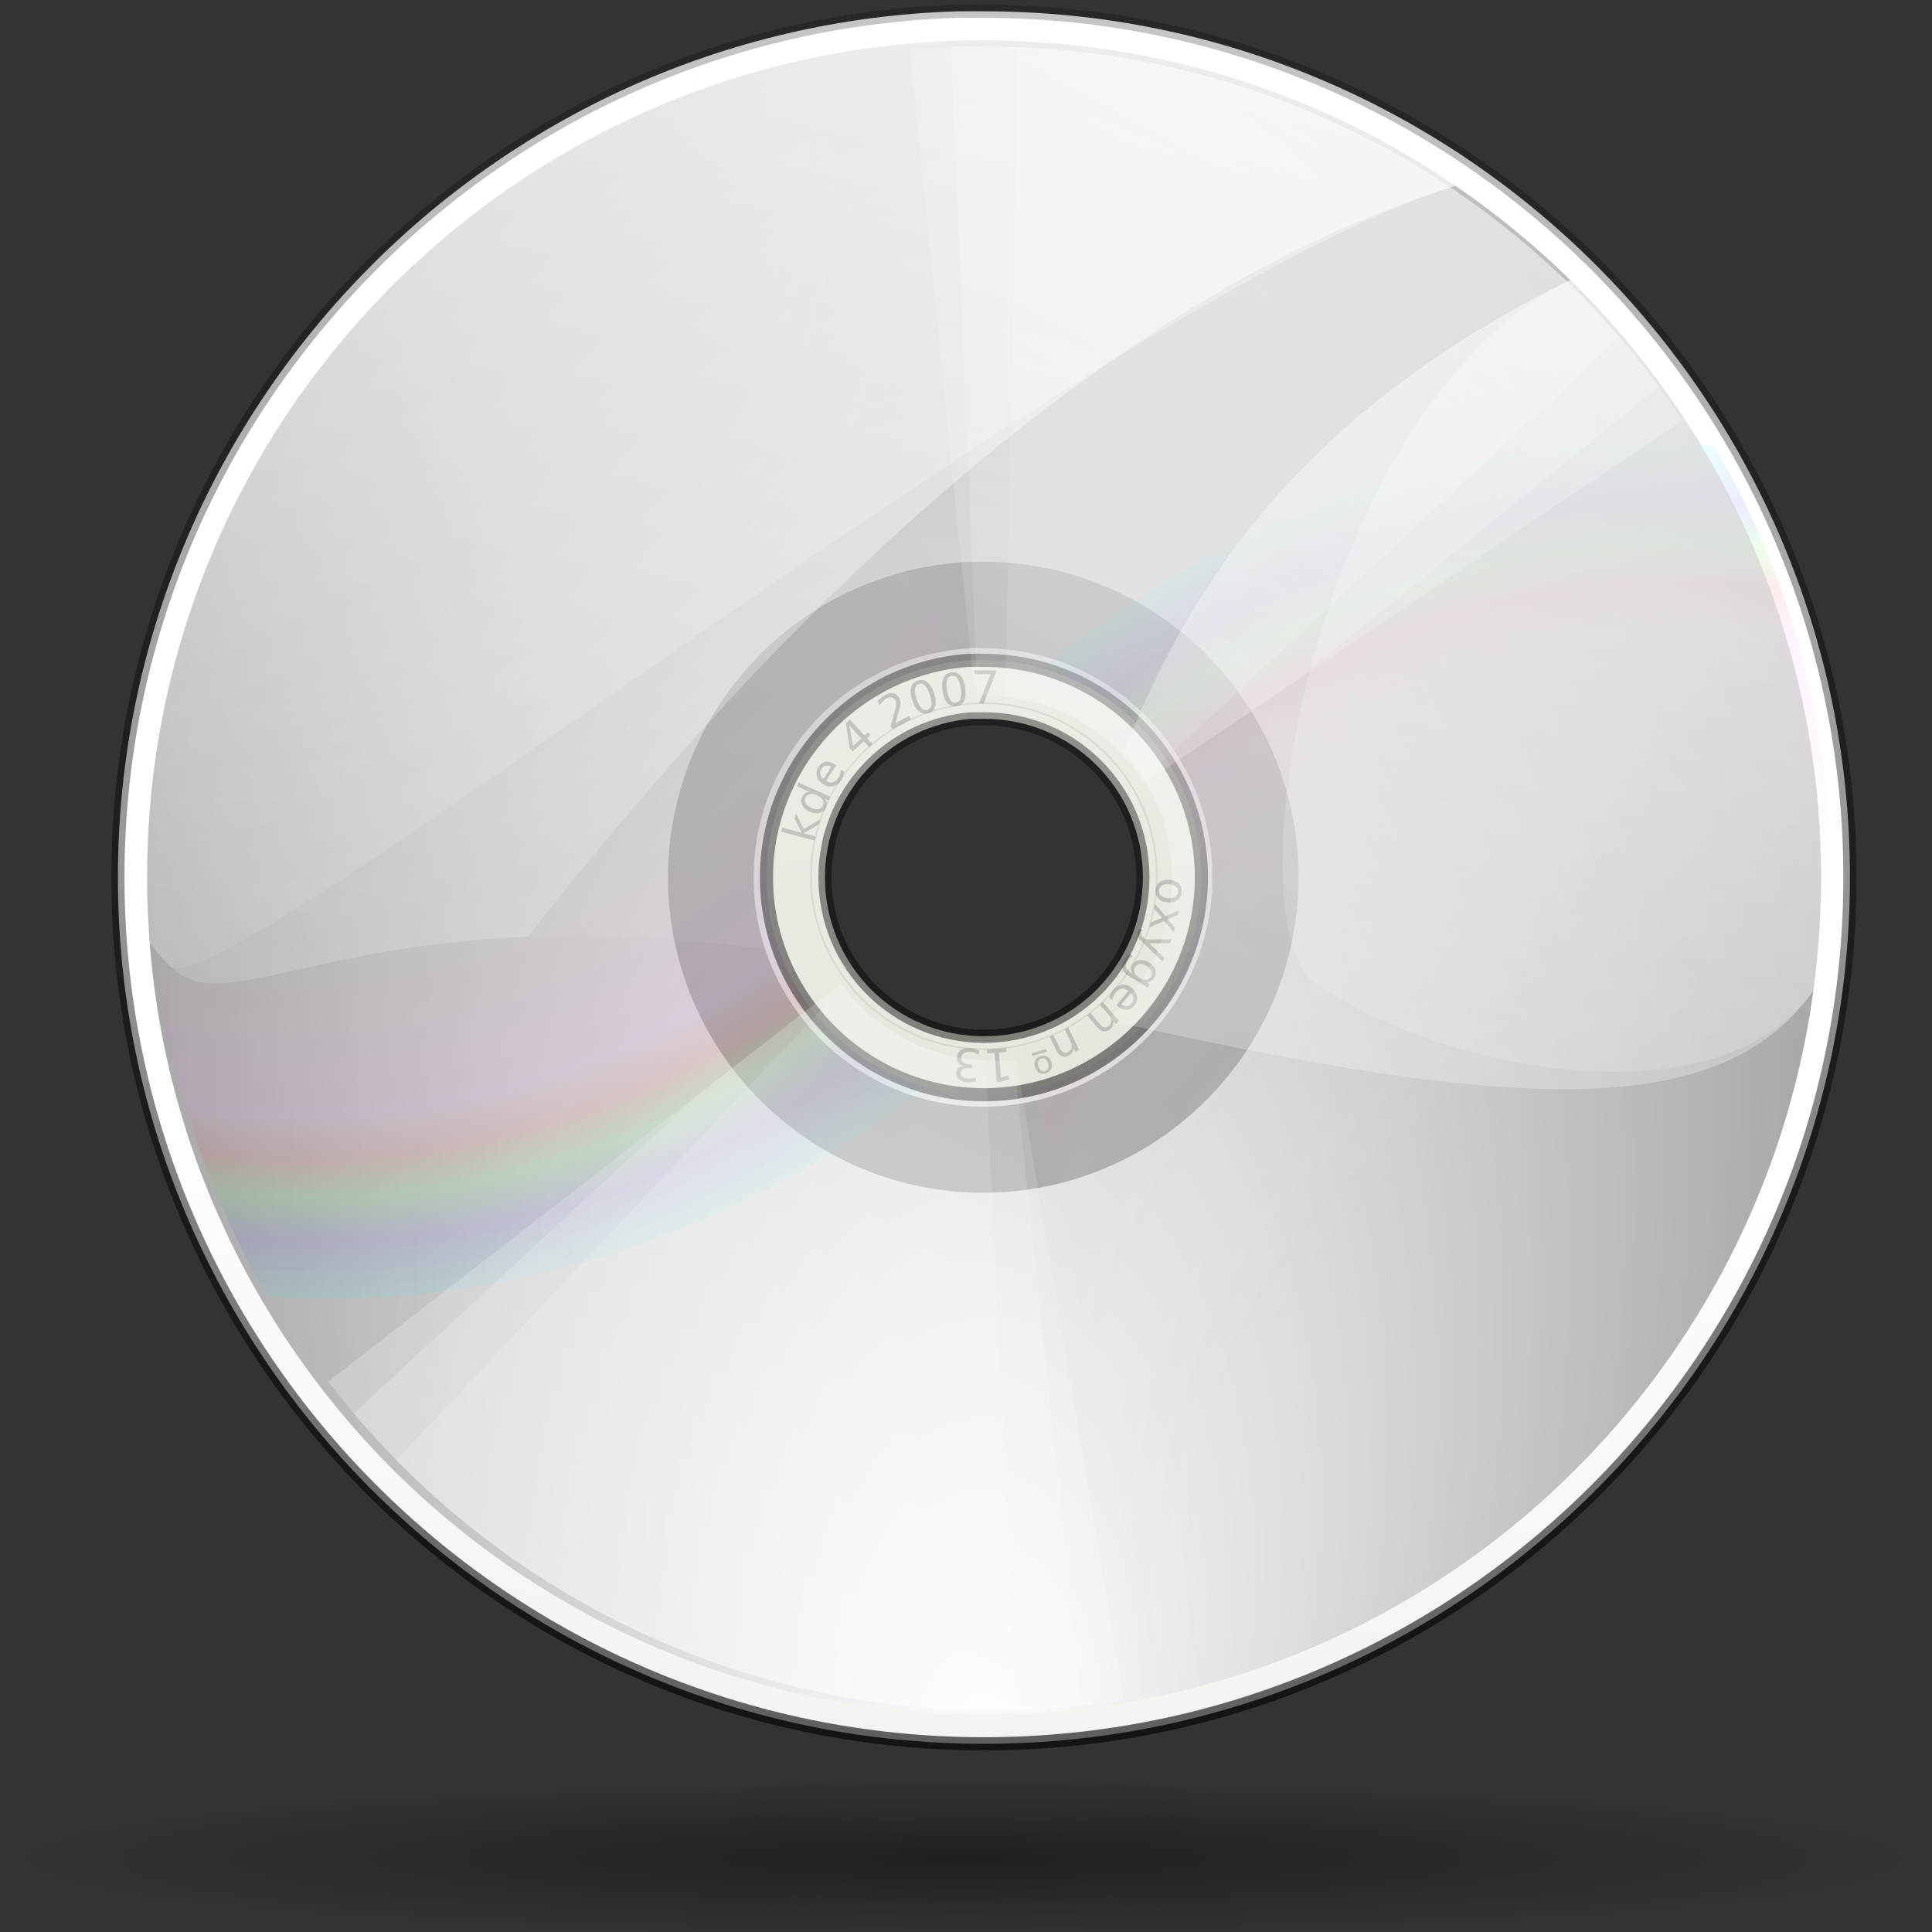 <?xml version="1.0" encoding="UTF-8" standalone="no"?>
<!-- Created with Inkscape (http://www.inkscape.org/) -->
<svg
   xmlns:dc="http://purl.org/dc/elements/1.1/"
   xmlns:cc="http://web.resource.org/cc/"
   xmlns:rdf="http://www.w3.org/1999/02/22-rdf-syntax-ns#"
   xmlns:svg="http://www.w3.org/2000/svg"
   xmlns="http://www.w3.org/2000/svg"
   xmlns:xlink="http://www.w3.org/1999/xlink"
   xmlns:sodipodi="http://sodipodi.sourceforge.net/DTD/sodipodi-0.dtd"
   xmlns:inkscape="http://www.inkscape.org/namespaces/inkscape"
   width="128"
   height="128"
   id="svg1307"
   sodipodi:version="0.32"
   inkscape:version="0.44"
   version="1.0"
   sodipodi:docbase="/home/pinheiro/artwork/Oxygen/theme/svg/actions"
   sodipodi:docname="cd.svg">
  <rect width="100%" height="100%" fill="#333333" stroke="none"/>
  <defs
     id="defs1309">
    <linearGradient
       id="linearGradient2322">
      <stop
         id="stop2324"
         offset="0"
         style="stop-color:#ffffff;stop-opacity:1;" />
      <stop
         id="stop2326"
         offset="1"
         style="stop-color:#999999;stop-opacity:1;" />
    </linearGradient>
    <linearGradient
       inkscape:collect="always"
       id="linearGradient2512">
      <stop
         style="stop-color:#ffffff;stop-opacity:1;"
         offset="0"
         id="stop2514" />
      <stop
         style="stop-color:#ffffff;stop-opacity:0;"
         offset="1"
         id="stop2516" />
    </linearGradient>
    <linearGradient
       inkscape:collect="always"
       id="linearGradient2430">
      <stop
         style="stop-color:#000000;stop-opacity:1;"
         offset="0"
         id="stop2432" />
      <stop
         style="stop-color:#000000;stop-opacity:0;"
         offset="1"
         id="stop2434" />
    </linearGradient>
    <linearGradient
       id="linearGradient2369">
      <stop
         style="stop-color:#ffffff;stop-opacity:0;"
         offset="0"
         id="stop2371" />
      <stop
         id="stop2385"
         offset="0.297"
         style="stop-color:#ffffff;stop-opacity:0;" />
      <stop
         id="stop2383"
         offset="0.483"
         style="stop-color:#ff6dff;stop-opacity:1;" />
      <stop
         id="stop2377"
         offset="0.5"
         style="stop-color:#ff0000;stop-opacity:1;" />
      <stop
         style="stop-color:#00ff00;stop-opacity:1;"
         offset="0.516"
         id="stop2381" />
      <stop
         style="stop-color:#0000ff;stop-opacity:1;"
         offset="0.534"
         id="stop2379" />
      <stop
         id="stop2387"
         offset="0.558"
         style="stop-color:#00ffff;stop-opacity:1;" />
      <stop
         style="stop-color:#ffffff;stop-opacity:0;"
         offset="0.558"
         id="stop2389" />
      <stop
         style="stop-color:#000000;stop-opacity:0;"
         offset="1"
         id="stop2373" />
    </linearGradient>
    <linearGradient
       id="linearGradient3325">
      <stop
         id="stop3327"
         offset="0"
         style="stop-color:#ffffff;stop-opacity:1;" />
      <stop
         id="stop3329"
         offset="1"
         style="stop-color:#ffffff;stop-opacity:0;" />
    </linearGradient>
    <linearGradient
       inkscape:collect="always"
       id="linearGradient3291">
      <stop
         style="stop-color:#000000;stop-opacity:1;"
         offset="0"
         id="stop3293" />
      <stop
         style="stop-color:#000000;stop-opacity:0;"
         offset="1"
         id="stop3295" />
    </linearGradient>
    <linearGradient
       id="linearGradient3225">
      <stop
         style="stop-color:#ffffff;stop-opacity:1;"
         offset="0"
         id="stop3227" />
      <stop
         style="stop-color:#aca386;stop-opacity:1;"
         offset="1"
         id="stop3229" />
    </linearGradient>
    <radialGradient
       inkscape:collect="always"
       xlink:href="#linearGradient3291"
       id="radialGradient3297"
       cx="63.912"
       cy="115.709"
       fx="63.912"
       fy="115.709"
       r="63.912"
       gradientTransform="matrix(1,0,0,0.198,0,92.822)"
       gradientUnits="userSpaceOnUse" />
    <radialGradient
       inkscape:collect="always"
       xlink:href="#linearGradient2369"
       id="radialGradient2349"
       gradientUnits="userSpaceOnUse"
       gradientTransform="matrix(0.946,-1.586,1.489,0.888,-90.738,134.283)"
       spreadMethod="repeat"
       cx="86.041"
       cy="68.49"
       fx="80.438"
       fy="103.686"
       r="59.778" />
    <radialGradient
       inkscape:collect="always"
       xlink:href="#linearGradient2369"
       id="radialGradient2351"
       gradientUnits="userSpaceOnUse"
       gradientTransform="matrix(-0.946,1.586,-1.489,-0.888,222.063,-16.252)"
       spreadMethod="repeat"
       cx="86.041"
       cy="68.49"
       fx="80.438"
       fy="103.686"
       r="59.778" />
    <linearGradient
       inkscape:collect="always"
       xlink:href="#linearGradient2512"
       id="linearGradient2359"
       gradientUnits="userSpaceOnUse"
       x1="102.062"
       y1="-2.706"
       x2="59.812"
       y2="75.044" />
    <linearGradient
       inkscape:collect="always"
       xlink:href="#linearGradient2512"
       id="linearGradient2361"
       gradientUnits="userSpaceOnUse"
       x1="102.062"
       y1="-2.706"
       x2="59.812"
       y2="75.044" />
    <linearGradient
       inkscape:collect="always"
       xlink:href="#linearGradient2512"
       id="linearGradient2363"
       gradientUnits="userSpaceOnUse"
       x1="102.062"
       y1="-2.706"
       x2="59.812"
       y2="75.044" />
    <linearGradient
       inkscape:collect="always"
       xlink:href="#linearGradient2512"
       id="linearGradient2365"
       gradientUnits="userSpaceOnUse"
       x1="102.062"
       y1="-2.706"
       x2="59.812"
       y2="75.044" />
    <linearGradient
       inkscape:collect="always"
       xlink:href="#linearGradient2512"
       id="linearGradient2367"
       gradientUnits="userSpaceOnUse"
       x1="102.062"
       y1="-2.706"
       x2="59.812"
       y2="75.044" />
    <linearGradient
       inkscape:collect="always"
       xlink:href="#linearGradient2512"
       id="linearGradient2370"
       gradientUnits="userSpaceOnUse"
       x1="102.062"
       y1="-2.706"
       x2="59.812"
       y2="75.044" />
    <linearGradient
       inkscape:collect="always"
       xlink:href="#linearGradient3325"
       id="linearGradient2377"
       gradientUnits="userSpaceOnUse"
       gradientTransform="matrix(0.934,0,0,0.934,3.973,2.064)"
       x1="95.239"
       y1="-52.086"
       x2="53.753"
       y2="102.74" />
    <linearGradient
       inkscape:collect="always"
       xlink:href="#linearGradient3325"
       id="linearGradient2380"
       gradientUnits="userSpaceOnUse"
       gradientTransform="matrix(0.934,0,0,0.934,3.973,2.064)"
       x1="95.239"
       y1="-52.086"
       x2="53.753"
       y2="102.74" />
    <linearGradient
       inkscape:collect="always"
       xlink:href="#linearGradient3225"
       id="linearGradient2396"
       gradientUnits="userSpaceOnUse"
       x1="-16.631"
       y1="-37.966"
       x2="61.224"
       y2="406.26" />
    <linearGradient
       inkscape:collect="always"
       xlink:href="#linearGradient2430"
       id="linearGradient2398"
       gradientUnits="userSpaceOnUse"
       gradientTransform="translate(-0.582,-0.881)"
       x1="73.64"
       y1="232.7"
       x2="72.252"
       y2="-64.937" />
    <linearGradient
       inkscape:collect="always"
       xlink:href="#linearGradient3325"
       id="linearGradient2401"
       gradientUnits="userSpaceOnUse"
       gradientTransform="matrix(0.934,0,0,0.934,3.973,2.064)"
       x1="95.239"
       y1="-52.086"
       x2="53.753"
       y2="102.74" />
    <radialGradient
       inkscape:collect="always"
       xlink:href="#linearGradient2322"
       id="radialGradient2407"
       gradientUnits="userSpaceOnUse"
       gradientTransform="matrix(1.076,-8.385946e-8,1.399714e-7,1.797,-5.596,-49.411)"
       cx="65.766"
       cy="59.857"
       fx="65.766"
       fy="95.101"
       r="59.778" />
    <linearGradient
       inkscape:collect="always"
       xlink:href="#linearGradient3225"
       id="linearGradient2410"
       gradientUnits="userSpaceOnUse"
       x1="76.869"
       y1="73.034"
       x2="61.224"
       y2="406.26" />
    <linearGradient
       inkscape:collect="always"
       xlink:href="#linearGradient2430"
       id="linearGradient2412"
       gradientUnits="userSpaceOnUse"
       gradientTransform="translate(-0.582,-0.881)"
       x1="73.64"
       y1="232.7"
       x2="72.252"
       y2="-64.937" />
  </defs>
  <sodipodi:namedview
     id="base"
     pagecolor="#ffffff"
     bordercolor="#666666"
     borderopacity="1.0"
     inkscape:pageopacity="0.0"
     inkscape:pageshadow="2"
     inkscape:zoom="2.1746799"
     inkscape:cx="122.43347"
     inkscape:cy="51.301724"
     inkscape:current-layer="layer1"
     showgrid="false"
     inkscape:document-units="px"
     inkscape:grid-bbox="true"
     guidetolerance="0.1px"
     showguides="true"
     inkscape:guide-bbox="true"
     inkscape:window-width="1106"
     inkscape:window-height="958"
     inkscape:window-x="564"
     inkscape:window-y="73">
    <sodipodi:guide
       orientation="horizontal"
       position="32.487"
       id="guide2204" />
  </sodipodi:namedview>
  <g
     id="layer1"
     inkscape:label="Layer 1"
     inkscape:groupmode="layer">
    <path
       sodipodi:nodetypes="ccc"
       id="path2276"
       d="M 50.893,3.281 L 50.893,0.487 L 50.893,3.281 z "
       style="fill:#ffffff;fill-opacity:0.757;fill-rule:nonzero;stroke:none;stroke-width:0.5;stroke-linecap:round;stroke-linejoin:round;stroke-miterlimit:4;stroke-dasharray:none;stroke-dashoffset:4;stroke-opacity:1" />
    <path
       sodipodi:type="arc"
       style="opacity:0.381;fill:url(#radialGradient3297);fill-opacity:1.0;fill-rule:nonzero;stroke:none;stroke-width:0;stroke-linecap:round;stroke-linejoin:round;stroke-miterlimit:4;stroke-dasharray:none;stroke-dashoffset:4;stroke-opacity:1"
       id="path3289"
       sodipodi:cx="63.912209"
       sodipodi:cy="115.70919"
       sodipodi:rx="63.912209"
       sodipodi:ry="12.641975"
       d="M 127.824 115.709 A 63.912 12.642 0 1 1  0,115.709 A 63.912 12.642 0 1 1  127.824 115.709 z"
       transform="matrix(1,0,0,0.417,0,74.872)" />
    <path
       style="fill:url(#linearGradient2410);fill-opacity:1;fill-rule:nonzero;stroke:url(#linearGradient2412);stroke-width:0.871;stroke-linecap:round;stroke-linejoin:round;stroke-miterlimit:4;stroke-dasharray:none;stroke-dashoffset:4;stroke-opacity:1"
       d="M 63.375,0.75 C 32.565,1.724 7.812,27.085 7.812,58.125 C 7.813,89.782 33.531,115.531 65.188,115.531 C 96.844,115.531 122.562,89.78 122.562,58.125 C 122.562,26.47 96.843,0.75 65.188,0.75 C 64.742,0.75 64.259,0.736 63.719,0.75 C 63.598,0.753 63.496,0.746 63.375,0.75 z M 63.5,4.625 C 63.613,4.621 63.7,4.628 63.812,4.625 C 64.223,4.615 64.677,4.625 65.188,4.625 C 94.75,4.625 118.688,28.563 118.688,58.125 C 118.688,87.687 94.748,111.656 65.188,111.656 C 35.627,111.656 11.688,87.686 11.688,58.125 C 11.688,29.14 34.739,5.534 63.5,4.625 z "
       id="path2571" />
    <path
       style="fill:url(#radialGradient2407);fill-opacity:1;fill-rule:nonzero;stroke:none;stroke-width:0.997;stroke-linecap:round;stroke-linejoin:round;stroke-miterlimit:4;stroke-dasharray:none;stroke-dashoffset:4;stroke-opacity:1"
       d="M 63.786,2.688 C 33.838,3.448 9.749,27.992 9.749,58.122 C 9.749,88.731 34.603,113.585 65.211,113.585 C 95.82,113.585 120.645,88.731 120.645,58.122 C 120.645,27.514 95.82,2.688 65.211,2.688 C 64.733,2.688 64.262,2.676 63.786,2.688 z M 64.484,45.674 C 64.723,45.661 64.97,45.674 65.211,45.674 C 72.093,45.674 77.659,51.241 77.659,58.122 C 77.659,65.004 72.093,70.599 65.211,70.599 C 58.33,70.599 52.734,65.004 52.734,58.122 C 52.734,51.483 57.938,46.048 64.484,45.674 z "
       id="path1410" />
    <path
       style="opacity:0.77;fill:#a0a0a0;fill-opacity:1;fill-rule:nonzero;stroke:none;stroke-width:0.836;stroke-linecap:round;stroke-linejoin:round;stroke-miterlimit:4;stroke-dasharray:none;stroke-dashoffset:4;stroke-opacity:1"
       d="M 64.746,37.217 C 53.396,37.433 44.257,46.719 44.257,58.12 C 44.257,69.656 53.592,79.022 65.128,79.022 C 76.664,79.022 86.031,69.656 86.031,58.12 C 86.031,46.584 76.664,37.217 65.128,37.217 C 64.993,37.217 64.88,37.215 64.746,37.217 z M 64.427,42.921 C 64.665,42.916 64.889,42.953 65.128,42.953 C 73.517,42.953 80.327,49.731 80.327,58.12 C 80.327,66.508 73.517,73.319 65.128,73.319 C 56.74,73.319 49.929,66.508 49.929,58.12 C 49.929,50.026 56.288,43.408 64.268,42.953 C 64.322,42.949 64.372,42.922 64.427,42.921 z "
       id="path1375" />
    <g
       id="g2410"
       transform="matrix(0.952,0.307,-0.307,0.952,21.259,-18.615)">
      <path
         id="path2391"
         d="M 38.836,10.483 L 59.803,48.024 C 65.796,44.743 73.306,46.887 76.645,52.864 C 79.983,58.841 77.884,66.387 71.948,69.769 L 92.915,107.311 C 119.559,92.356 129.065,58.601 114.159,31.912 C 99.253,5.224 65.542,-4.359 38.836,10.483 z "
         style="opacity:0.074;fill:url(#radialGradient2349);fill-opacity:1;fill-rule:nonzero;stroke:none;stroke-width:0.997;stroke-linecap:round;stroke-linejoin:round;stroke-miterlimit:4;stroke-dasharray:none;stroke-dashoffset:4;stroke-opacity:1" />
      <path
         style="opacity:0.074;fill:url(#radialGradient2351);fill-opacity:1;fill-rule:nonzero;stroke:none;stroke-width:0.997;stroke-linecap:round;stroke-linejoin:round;stroke-miterlimit:4;stroke-dasharray:none;stroke-dashoffset:4;stroke-opacity:1"
         d="M 92.489,107.548 L 71.522,70.007 C 65.529,73.288 58.019,71.144 54.68,65.167 C 51.342,59.19 53.441,51.644 59.377,48.262 L 38.41,10.721 C 11.766,25.675 2.26,59.431 17.166,86.119 C 32.072,112.808 65.783,122.39 92.489,107.548 z "
         id="path2406" />
    </g>
    <path
       style="opacity:0.266;fill:url(#linearGradient2401);fill-opacity:1;fill-rule:nonzero;stroke:none;stroke-width:0.997;stroke-linecap:round;stroke-linejoin:round;stroke-miterlimit:4;stroke-dasharray:none;stroke-dashoffset:4;stroke-opacity:1"
       d="M 63.788,2.677 C 33.84,3.436 9.75,27.985 9.75,58.115 C 9.75,59.58 9.784,61.027 9.896,62.463 C 10.298,62.987 10.767,63.488 11.238,63.98 C 15.447,68.372 24.334,58.604 53.868,63.338 C 53.136,61.752 52.73,59.975 52.73,58.115 C 52.73,51.476 57.942,46.059 64.489,45.685 C 64.727,45.672 64.976,45.685 65.218,45.685 C 72.1,45.685 77.648,51.234 77.648,58.115 C 77.648,61.892 75.98,65.28 73.33,67.569 C 101.108,73.846 114.101,74.124 120.132,65.643 C 120.133,65.633 120.16,65.625 120.161,65.614 C 120.492,63.165 120.657,60.655 120.657,58.115 C 120.657,27.507 95.827,2.677 65.218,2.677 C 64.74,2.677 64.264,2.664 63.788,2.677 z "
       id="path2298" />
    <path
       style="fill:url(#linearGradient2396);fill-opacity:1;fill-rule:nonzero;stroke:url(#linearGradient2398);stroke-width:0.871;stroke-linecap:round;stroke-linejoin:round;stroke-miterlimit:4;stroke-dasharray:none;stroke-dashoffset:4;stroke-opacity:1"
       d="M 64.125,43.75 C 56.695,44.311 50.781,50.564 50.781,58.125 C 50.781,66.056 57.257,72.531 65.188,72.531 C 73.118,72.531 79.594,66.05 79.594,58.125 C 79.594,50.2 73.113,43.75 65.188,43.75 C 65.018,43.75 64.763,43.728 64.375,43.75 C 64.286,43.755 64.213,43.743 64.125,43.75 z M 64.344,47.625 C 64.43,47.618 64.507,47.63 64.594,47.625 C 64.683,47.62 64.873,47.625 65.188,47.625 C 71.025,47.625 75.719,52.287 75.719,58.125 C 75.719,63.963 71.02,68.656 65.188,68.656 C 59.355,68.656 54.656,63.957 54.656,58.125 C 54.656,52.585 58.927,48.066 64.344,47.625 z "
       id="path2426" />
    <path
       style="font-size:3px;font-style:normal;font-variant:normal;font-weight:normal;font-stretch:normal;text-align:start;line-height:125%;writing-mode:lr-tb;text-anchor:start;opacity:0.172;fill:black;fill-opacity:1;stroke:none;stroke-width:1px;stroke-linecap:butt;stroke-linejoin:miter;stroke-opacity:1;font-family:Bitstream Vera Sans"
       d="M 78.056,59.087 C 78.067,58.943 78.019,58.824 77.912,58.732 C 77.807,58.64 77.656,58.586 77.46,58.572 C 77.264,58.557 77.107,58.587 76.988,58.661 C 76.869,58.736 76.805,58.847 76.794,58.992 C 76.783,59.135 76.831,59.253 76.938,59.345 C 77.044,59.437 77.195,59.49 77.39,59.505 C 77.584,59.52 77.74,59.489 77.859,59.414 C 77.98,59.339 78.045,59.23 78.056,59.087 M 78.284,59.104 C 78.266,59.338 78.176,59.515 78.014,59.637 C 77.853,59.759 77.637,59.81 77.368,59.79 C 77.101,59.77 76.895,59.687 76.752,59.542 C 76.611,59.398 76.548,59.208 76.566,58.975 C 76.584,58.74 76.673,58.562 76.835,58.44 C 76.998,58.319 77.214,58.268 77.481,58.288 C 77.75,58.309 77.956,58.391 78.097,58.535 C 78.239,58.679 78.301,58.869 78.284,59.104 M 77.773,61.776 L 77.129,61.018 L 76.168,61.434 L 76.24,61.125 L 76.976,60.806 L 76.456,60.195 L 76.528,59.885 L 77.22,60.7 L 78.114,60.31 L 78.042,60.619 L 77.374,60.911 L 77.845,61.467 L 77.773,61.776 M 75.641,62.371 C 75.488,62.227 75.398,62.111 75.37,62.021 C 75.342,61.932 75.351,61.831 75.396,61.719 L 75.477,61.519 L 75.686,61.604 L 75.627,61.751 C 75.599,61.819 75.593,61.879 75.61,61.931 C 75.628,61.982 75.688,62.055 75.79,62.15 L 75.886,62.241 L 77.631,62.232 L 77.524,62.497 L 76.142,62.491 L 77.139,63.447 L 77.032,63.712 L 75.641,62.371 M 75.491,64.785 C 75.658,64.886 75.808,64.93 75.942,64.917 C 76.075,64.904 76.18,64.836 76.255,64.711 C 76.33,64.588 76.343,64.463 76.293,64.338 C 76.243,64.214 76.134,64.101 75.967,64 C 75.801,63.899 75.652,63.855 75.518,63.868 C 75.384,63.881 75.28,63.95 75.205,64.073 C 75.129,64.198 75.117,64.322 75.167,64.446 C 75.217,64.571 75.325,64.684 75.491,64.785 M 74.807,64.685 C 74.569,64.54 74.423,64.38 74.372,64.203 C 74.319,64.026 74.36,63.828 74.492,63.61 C 74.542,63.529 74.594,63.456 74.65,63.392 C 74.706,63.327 74.766,63.269 74.832,63.216 L 75.057,63.352 C 74.979,63.398 74.911,63.448 74.853,63.503 C 74.796,63.559 74.746,63.62 74.705,63.689 C 74.613,63.84 74.584,63.977 74.618,64.1 C 74.65,64.223 74.747,64.333 74.906,64.43 L 75.02,64.499 C 74.966,64.401 74.941,64.303 74.946,64.204 C 74.95,64.105 74.983,64.003 75.046,63.9 C 75.151,63.728 75.3,63.629 75.495,63.604 C 75.69,63.578 75.896,63.631 76.112,63.762 C 76.329,63.894 76.471,64.052 76.538,64.237 C 76.605,64.422 76.587,64.6 76.482,64.772 C 76.419,64.876 76.345,64.952 76.259,65.001 C 76.173,65.051 76.074,65.074 75.963,65.072 L 76.175,65.201 L 76.036,65.431 L 74.807,64.685 M 74.064,66.672 L 73.964,66.586 L 74.77,65.645 C 74.622,65.533 74.478,65.484 74.339,65.496 C 74.2,65.509 74.073,65.584 73.956,65.719 C 73.889,65.798 73.833,65.882 73.79,65.972 C 73.746,66.063 73.712,66.161 73.688,66.267 L 73.494,66.101 C 73.526,66.001 73.567,65.905 73.617,65.814 C 73.666,65.723 73.725,65.638 73.793,65.558 C 73.964,65.36 74.157,65.252 74.372,65.234 C 74.587,65.218 74.793,65.294 74.99,65.463 C 75.194,65.638 75.309,65.831 75.334,66.043 C 75.359,66.257 75.292,66.457 75.132,66.644 C 74.988,66.811 74.821,66.897 74.629,66.902 C 74.438,66.908 74.249,66.831 74.064,66.672 M 74.299,66.519 C 74.413,66.613 74.529,66.658 74.648,66.654 C 74.767,66.65 74.87,66.598 74.956,66.497 C 75.054,66.383 75.1,66.264 75.095,66.14 C 75.089,66.016 75.032,65.899 74.924,65.788 L 74.299,66.519 M 72.667,68.034 L 72.029,67.277 L 72.236,67.103 L 72.868,67.854 C 72.968,67.972 73.066,68.042 73.162,68.062 C 73.258,68.082 73.352,68.053 73.445,67.975 C 73.556,67.881 73.614,67.772 73.618,67.647 C 73.623,67.522 73.574,67.398 73.47,67.275 L 72.873,66.566 L 73.08,66.391 L 74.137,67.646 L 73.93,67.821 L 73.766,67.626 C 73.78,67.743 73.77,67.848 73.734,67.941 C 73.699,68.035 73.637,68.119 73.55,68.193 C 73.406,68.314 73.259,68.361 73.109,68.334 C 72.961,68.307 72.813,68.207 72.667,68.034 M 69.974,69.576 L 69.543,68.684 L 69.786,68.567 L 70.213,69.45 C 70.281,69.59 70.359,69.681 70.447,69.724 C 70.535,69.768 70.634,69.763 70.742,69.71 C 70.873,69.647 70.957,69.555 70.992,69.435 C 71.027,69.315 71.01,69.182 70.94,69.038 L 70.536,68.204 L 70.78,68.086 L 71.495,69.562 L 71.251,69.68 L 71.14,69.451 C 71.125,69.568 71.089,69.667 71.032,69.749 C 70.974,69.831 70.893,69.897 70.791,69.947 C 70.621,70.029 70.467,70.039 70.329,69.975 C 70.191,69.913 70.073,69.78 69.974,69.576 M 69.368,69.669 L 68.407,69.972 L 68.353,69.8 L 69.314,69.498 L 69.368,69.669 M 69.296,71.117 C 69.129,71.17 68.981,71.16 68.853,71.086 C 68.725,71.014 68.633,70.889 68.577,70.711 C 68.521,70.533 68.524,70.378 68.588,70.245 C 68.652,70.114 68.767,70.021 68.934,69.969 C 69.101,69.916 69.249,69.926 69.378,69.998 C 69.507,70.07 69.599,70.194 69.655,70.371 C 69.711,70.549 69.707,70.705 69.642,70.838 C 69.578,70.972 69.463,71.065 69.296,71.117 M 69.245,70.957 C 69.343,70.926 69.409,70.864 69.444,70.77 C 69.48,70.677 69.477,70.567 69.437,70.44 C 69.398,70.316 69.338,70.226 69.255,70.17 C 69.172,70.115 69.082,70.102 68.986,70.132 C 68.888,70.163 68.822,70.225 68.787,70.318 C 68.752,70.411 68.754,70.519 68.793,70.643 C 68.833,70.771 68.894,70.863 68.975,70.919 C 69.057,70.975 69.146,70.988 69.245,70.957 M 66.665,69.691 L 66.183,69.728 L 66.31,71.391 L 66.827,71.246 L 66.847,71.515 L 66.334,71.66 L 66.039,71.683 L 65.891,69.75 L 65.409,69.787 L 65.39,69.539 L 66.646,69.443 L 66.665,69.691 M 63.797,70.627 C 63.659,70.584 63.555,70.512 63.484,70.41 C 63.413,70.307 63.383,70.186 63.396,70.046 C 63.415,69.831 63.503,69.671 63.662,69.567 C 63.82,69.462 64.035,69.422 64.308,69.446 C 64.399,69.454 64.493,69.471 64.588,69.498 C 64.683,69.524 64.78,69.56 64.88,69.605 L 64.855,69.89 C 64.778,69.835 64.691,69.791 64.596,69.758 C 64.501,69.725 64.401,69.704 64.295,69.695 C 64.11,69.678 63.966,69.702 63.863,69.767 C 63.759,69.831 63.701,69.933 63.689,70.072 C 63.678,70.2 63.714,70.304 63.798,70.384 C 63.881,70.465 64.003,70.513 64.164,70.527 L 64.417,70.549 L 64.396,70.792 L 64.131,70.768 C 63.986,70.755 63.872,70.774 63.79,70.825 C 63.708,70.877 63.662,70.957 63.653,71.066 C 63.643,71.178 63.675,71.267 63.75,71.333 C 63.823,71.4 63.934,71.441 64.082,71.454 C 64.162,71.461 64.25,71.46 64.344,71.45 C 64.438,71.441 64.542,71.423 64.656,71.396 L 64.633,71.658 C 64.518,71.679 64.411,71.694 64.313,71.701 C 64.213,71.707 64.12,71.707 64.034,71.699 C 63.81,71.68 63.637,71.613 63.516,71.499 C 63.395,71.387 63.341,71.244 63.357,71.07 C 63.367,70.95 63.411,70.851 63.487,70.773 C 63.564,70.697 63.667,70.648 63.797,70.627 M 51.752,55.099 L 51.822,54.837 L 53.123,55.183 L 52.646,54.224 L 52.734,53.891 L 53.252,54.929 L 54.329,54.278 L 54.239,54.617 L 53.25,55.217 L 54.024,55.423 L 53.955,55.685 L 51.752,55.099 M 53.61,52.455 L 52.799,52.093 L 52.909,51.847 L 54.991,52.776 L 54.881,53.022 L 54.656,52.922 C 54.722,53.013 54.759,53.108 54.768,53.207 C 54.775,53.305 54.755,53.409 54.705,53.52 C 54.624,53.701 54.486,53.816 54.291,53.866 C 54.096,53.914 53.881,53.886 53.645,53.781 C 53.41,53.676 53.245,53.535 53.151,53.357 C 53.058,53.178 53.051,52.998 53.132,52.817 C 53.182,52.707 53.246,52.622 53.324,52.563 C 53.403,52.503 53.498,52.467 53.61,52.455 M 53.759,53.527 C 53.94,53.608 54.098,53.634 54.235,53.606 C 54.371,53.577 54.468,53.498 54.526,53.367 C 54.584,53.237 54.579,53.112 54.51,52.991 C 54.44,52.87 54.314,52.769 54.133,52.688 C 53.952,52.608 53.794,52.582 53.658,52.611 C 53.521,52.64 53.423,52.719 53.365,52.849 C 53.307,52.979 53.313,53.105 53.383,53.226 C 53.452,53.346 53.578,53.446 53.759,53.527 M 55.294,50.629 L 55.404,50.701 L 54.722,51.736 C 54.883,51.828 55.032,51.86 55.168,51.83 C 55.304,51.8 55.421,51.71 55.52,51.56 C 55.577,51.474 55.622,51.384 55.654,51.289 C 55.686,51.193 55.708,51.092 55.718,50.984 L 55.931,51.124 C 55.912,51.228 55.883,51.328 55.845,51.424 C 55.807,51.521 55.759,51.613 55.702,51.7 C 55.558,51.918 55.38,52.049 55.168,52.094 C 54.957,52.137 54.743,52.087 54.526,51.944 C 54.302,51.796 54.164,51.618 54.113,51.411 C 54.061,51.202 54.103,50.995 54.238,50.79 C 54.36,50.606 54.515,50.5 54.705,50.471 C 54.894,50.442 55.091,50.494 55.294,50.629 M 55.08,50.81 C 54.956,50.73 54.835,50.7 54.717,50.72 C 54.599,50.738 54.504,50.803 54.431,50.913 C 54.348,51.039 54.317,51.163 54.338,51.286 C 54.359,51.407 54.43,51.516 54.552,51.613 L 55.08,50.81 M 56.273,48.067 L 56.512,49.432 L 57.062,48.927 L 56.273,48.067 M 56.042,47.929 L 56.316,47.678 L 57.279,48.728 L 57.509,48.518 L 57.676,48.699 L 57.446,48.91 L 57.794,49.29 L 57.577,49.489 L 57.229,49.109 L 56.501,49.776 L 56.308,49.565 L 56.042,47.929 M 59.318,47.918 L 60.228,47.429 L 60.346,47.649 L 59.123,48.306 L 59.005,48.087 C 59.049,47.931 59.11,47.722 59.188,47.458 C 59.266,47.193 59.313,47.024 59.33,46.951 C 59.363,46.812 59.379,46.702 59.377,46.62 C 59.375,46.536 59.358,46.463 59.324,46.4 C 59.269,46.298 59.188,46.234 59.081,46.208 C 58.975,46.182 58.864,46.2 58.749,46.262 C 58.667,46.306 58.588,46.367 58.513,46.444 C 58.438,46.521 58.364,46.616 58.292,46.729 L 58.15,46.466 C 58.232,46.367 58.313,46.283 58.393,46.212 C 58.473,46.142 58.55,46.086 58.626,46.045 C 58.825,45.938 59.011,45.902 59.184,45.938 C 59.356,45.974 59.487,46.076 59.577,46.243 C 59.619,46.322 59.645,46.405 59.653,46.493 C 59.662,46.579 59.653,46.691 59.626,46.83 C 59.618,46.866 59.589,46.975 59.538,47.157 C 59.486,47.337 59.413,47.591 59.318,47.918 M 60.876,45.314 C 60.732,45.362 60.647,45.47 60.622,45.638 C 60.598,45.803 60.634,46.029 60.73,46.314 C 60.826,46.598 60.934,46.799 61.055,46.917 C 61.176,47.034 61.308,47.068 61.453,47.019 C 61.598,46.97 61.683,46.862 61.707,46.697 C 61.732,46.529 61.696,46.304 61.6,46.02 C 61.504,45.735 61.395,45.534 61.274,45.417 C 61.154,45.299 61.021,45.265 60.876,45.314 M 60.801,45.092 C 61.033,45.013 61.241,45.045 61.426,45.188 C 61.611,45.33 61.762,45.575 61.881,45.925 C 61.998,46.274 62.027,46.561 61.966,46.787 C 61.906,47.011 61.76,47.163 61.528,47.241 C 61.295,47.32 61.087,47.288 60.902,47.146 C 60.717,47.004 60.566,46.758 60.448,46.409 C 60.33,46.059 60.301,45.772 60.361,45.548 C 60.422,45.322 60.569,45.17 60.801,45.092 M 63.052,44.776 C 62.902,44.8 62.8,44.892 62.748,45.053 C 62.696,45.213 62.694,45.441 62.741,45.738 C 62.789,46.034 62.862,46.25 62.961,46.387 C 63.06,46.522 63.185,46.578 63.336,46.554 C 63.487,46.53 63.589,46.438 63.641,46.278 C 63.693,46.118 63.696,45.889 63.648,45.593 C 63.601,45.296 63.527,45.08 63.428,44.945 C 63.329,44.808 63.204,44.752 63.052,44.776 M 63.015,44.545 C 63.257,44.506 63.457,44.573 63.615,44.744 C 63.774,44.915 63.882,45.182 63.941,45.547 C 63.999,45.91 63.979,46.198 63.881,46.411 C 63.784,46.622 63.615,46.747 63.373,46.785 C 63.131,46.824 62.93,46.758 62.772,46.588 C 62.614,46.416 62.506,46.148 62.448,45.785 C 62.39,45.42 62.409,45.132 62.506,44.921 C 62.603,44.709 62.773,44.583 63.015,44.545 M 64.578,44.408 L 65.984,44.418 L 65.983,44.544 L 65.174,46.599 L 64.865,46.597 L 65.626,44.665 L 64.576,44.657 L 64.578,44.408"
       id="text2478" />
    <path
       sodipodi:type="arc"
       style="opacity:0.074;fill:none;fill-opacity:1;fill-rule:nonzero;stroke:#000000;stroke-width:0.371;stroke-linecap:round;stroke-linejoin:round;stroke-miterlimit:4;stroke-dasharray:none;stroke-dashoffset:4;stroke-opacity:1"
       id="path2482"
       sodipodi:cx="-59.489868"
       sodipodi:cy="161.47501"
       sodipodi:rx="38.065865"
       sodipodi:ry="38.065865"
       d="M -21.424 161.475 A 38.066 38.066 0 1 1  -97.556,161.475 A 38.066 38.066 0 1 1  -21.424 161.475 z"
       transform="matrix(0.301,0,0,0.301,83.095,9.446)" />
    <g
       id="g2549"
       transform="matrix(1,7.539817e-3,-7.539817e-3,1,0.507,-8.999716e-2)"
       style="opacity:0.68">
      <g
         id="g2530">
        <path
           style="opacity:0.484;fill:url(#linearGradient2359);fill-opacity:1;fill-rule:nonzero;stroke:none;stroke-width:0.997;stroke-linecap:round;stroke-linejoin:round;stroke-miterlimit:4;stroke-dasharray:none;stroke-dashoffset:4;stroke-opacity:1"
           d="M 63.438,2.688 C 62.217,2.726 61.012,2.79 59.812,2.906 L 64.406,45.688 C 64.432,45.686 64.443,45.689 64.469,45.688 C 64.707,45.674 64.977,45.688 65.219,45.688 C 69.627,45.688 73.476,47.955 75.688,51.406 L 111.156,27.094 C 101.19,12.368 84.334,2.688 65.219,2.688 C 64.74,2.688 64.257,2.675 63.781,2.688 C 63.664,2.69 63.554,2.684 63.438,2.688 z "
           id="path2499" />
        <path
           style="opacity:0.484;fill:url(#linearGradient2361);fill-opacity:1;fill-rule:nonzero;stroke:none;stroke-width:0.997;stroke-linecap:round;stroke-linejoin:round;stroke-miterlimit:4;stroke-dasharray:none;stroke-dashoffset:4;stroke-opacity:1"
           d="M 63.219,2.688 C 62.99,2.695 62.759,2.709 62.531,2.719 C 63.156,15.385 64.033,32.986 64.562,45.688 C 64.777,45.681 65.007,45.688 65.219,45.688 C 69.627,45.688 73.476,47.955 75.688,51.406 L 85.531,44.656 C 93.151,38.388 101.815,31.293 109.594,24.875 C 99.481,11.395 83.363,2.688 65.219,2.688 C 64.74,2.688 64.257,2.675 63.781,2.688 C 63.664,2.69 63.554,2.684 63.438,2.688 C 63.361,2.69 63.295,2.685 63.219,2.688 z "
           id="path2520" />
        <path
           style="opacity:0.484;fill:url(#linearGradient2363);fill-opacity:1;fill-rule:nonzero;stroke:none;stroke-width:0.997;stroke-linecap:round;stroke-linejoin:round;stroke-miterlimit:4;stroke-dasharray:none;stroke-dashoffset:4;stroke-opacity:1"
           d="M 66.969,2.719 L 66.438,45.75 C 70.249,46.119 73.546,48.195 75.562,51.219 L 106.969,21.625 C 97.165,10.421 82.904,3.214 66.969,2.719 z "
           id="path2525" />
      </g>
      <g
         transform="matrix(-0.998,6.64481e-2,-6.64481e-2,-0.998,134.664,111.109)"
         id="g2535">
        <path
           id="path2537"
           d="M 63.438,2.688 C 62.217,2.726 61.012,2.79 59.812,2.906 L 64.406,45.688 C 64.432,45.686 64.443,45.689 64.469,45.688 C 64.707,45.674 64.977,45.688 65.219,45.688 C 69.627,45.688 73.476,47.955 75.688,51.406 L 111.156,27.094 C 101.19,12.368 84.334,2.688 65.219,2.688 C 64.74,2.688 64.257,2.675 63.781,2.688 C 63.664,2.69 63.554,2.684 63.438,2.688 z "
           style="opacity:0.484;fill:url(#linearGradient2365);fill-opacity:1;fill-rule:nonzero;stroke:none;stroke-width:0.997;stroke-linecap:round;stroke-linejoin:round;stroke-miterlimit:4;stroke-dasharray:none;stroke-dashoffset:4;stroke-opacity:1" />
        <path
           id="path2539"
           d="M 63.219,2.688 C 62.99,2.695 62.759,2.709 62.531,2.719 C 63.156,15.385 64.033,32.986 64.562,45.688 C 64.777,45.681 65.007,45.688 65.219,45.688 C 69.627,45.688 73.476,47.955 75.688,51.406 L 85.531,44.656 C 93.151,38.388 101.815,31.293 109.594,24.875 C 99.481,11.395 83.363,2.688 65.219,2.688 C 64.74,2.688 64.257,2.675 63.781,2.688 C 63.664,2.69 63.554,2.684 63.438,2.688 C 63.361,2.69 63.295,2.685 63.219,2.688 z "
           style="opacity:0.484;fill:url(#linearGradient2367);fill-opacity:1;fill-rule:nonzero;stroke:none;stroke-width:0.997;stroke-linecap:round;stroke-linejoin:round;stroke-miterlimit:4;stroke-dasharray:none;stroke-dashoffset:4;stroke-opacity:1" />
        <path
           id="path2541"
           d="M 66.969,2.719 L 66.438,45.75 C 70.249,46.119 73.546,48.195 75.562,51.219 L 106.969,21.625 C 97.165,10.421 82.904,3.214 66.969,2.719 z "
           style="opacity:0.484;fill:url(#linearGradient2370);fill-opacity:1;fill-rule:nonzero;stroke:none;stroke-width:0.997;stroke-linecap:round;stroke-linejoin:round;stroke-miterlimit:4;stroke-dasharray:none;stroke-dashoffset:4;stroke-opacity:1" />
      </g>
    </g>
    <path
       id="path2358"
       d="M 63.438,2.677 C 33.653,3.618 9.75,28.103 9.75,58.115 C 9.75,59.58 9.784,61.027 9.896,62.463 C 10.298,62.987 10.767,63.488 11.238,63.98 C 14.37,67.248 72.994,19.507 96.468,12.305 C 87.572,6.226 76.802,2.677 65.218,2.677 C 64.74,2.677 64.264,2.664 63.788,2.677 C 63.671,2.679 63.555,2.673 63.438,2.677 z M 104.025,18.55 C 86.963,26.945 81.298,61.345 87.261,65.247 C 96.751,71.459 114.101,74.124 120.132,65.643 C 120.135,65.641 120.158,65.617 120.161,65.614 C 120.492,63.165 120.657,60.655 120.657,58.115 C 120.657,42.617 114.284,28.612 104.025,18.55 z "
       style="opacity:0.516;fill:url(#linearGradient2380);fill-opacity:1;fill-rule:nonzero;stroke:none;stroke-width:0.997;stroke-linecap:round;stroke-linejoin:round;stroke-miterlimit:4;stroke-dasharray:none;stroke-dashoffset:4;stroke-opacity:1"
       sodipodi:nodetypes="cscscssccscssc" />
    <path
       style="opacity:0.824;fill:url(#linearGradient2377);fill-opacity:1;fill-rule:nonzero;stroke:none;stroke-width:0.997;stroke-linecap:round;stroke-linejoin:round;stroke-miterlimit:4;stroke-dasharray:none;stroke-dashoffset:4;stroke-opacity:1"
       d="M 63.438,2.677 C 33.653,3.618 9.75,28.103 9.75,58.115 C 9.75,59.58 9.784,61.027 9.896,62.463 C 10.298,62.987 10.767,63.488 11.238,63.98 C 14.37,67.248 20.095,62.657 34.989,62.055 C 50.794,41.834 72.994,19.507 96.468,12.305 C 87.572,6.226 76.802,2.677 65.218,2.677 C 64.74,2.677 64.264,2.664 63.788,2.677 C 63.671,2.679 63.555,2.673 63.438,2.677 z M 104.025,18.55 C 86.963,26.945 79.1,37.93 74.468,49.8 C 76.446,52 77.648,54.913 77.648,58.115 C 77.648,61.892 75.98,65.28 73.33,67.569 C 101.108,73.846 114.101,74.124 120.132,65.643 C 120.135,65.641 120.158,65.617 120.161,65.614 C 120.492,63.165 120.657,60.655 120.657,58.115 C 120.657,42.617 114.284,28.612 104.025,18.55 z "
       id="path2353" />
  </g>
</svg>
